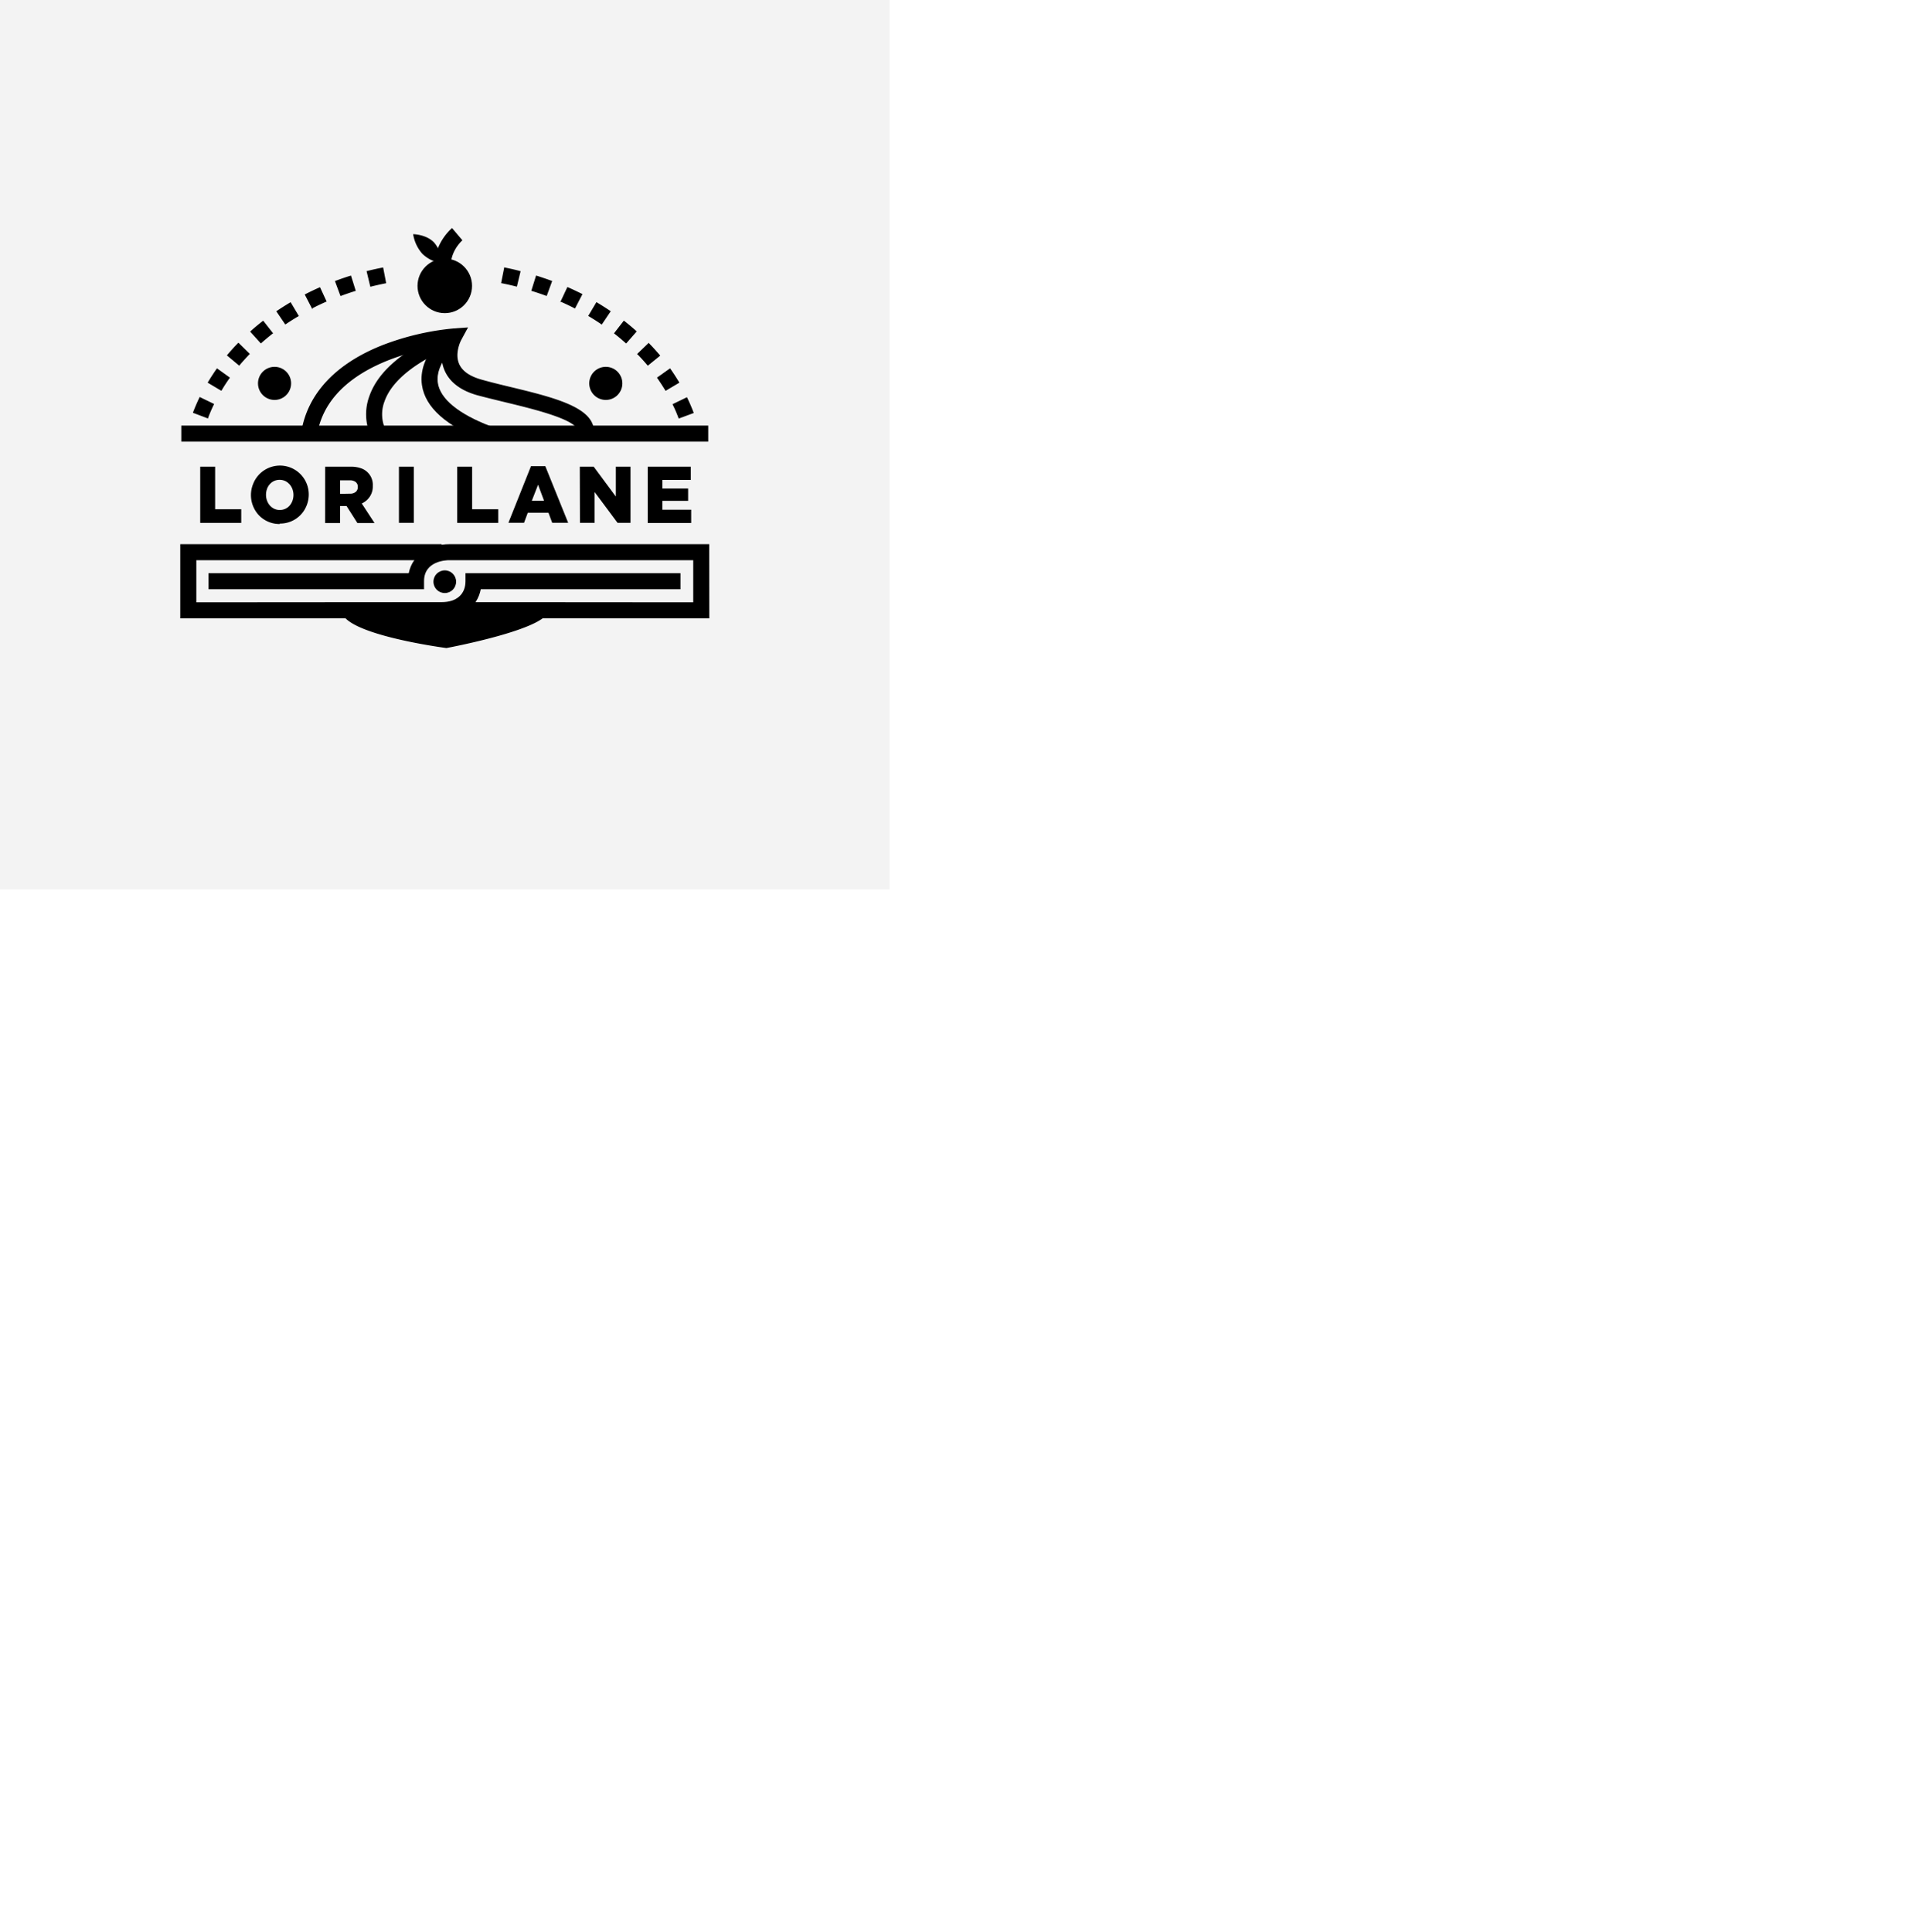 <svg xmlns="http://www.w3.org/2000/svg" viewBox="0 0 515.57 517.96"><title>menu-item1</title><path d="M0,0H238.5V238.5H0Z" style="opacity:0.05;isolation:isolate"/><path d="M53.68,125.14h4v11.41h7v3.66h-11Zm21.33,15.37a7.69,7.69,0,0,1-3.08-.61,7.58,7.58,0,0,1-2.45-1.67,7.74,7.74,0,0,1-1.61-2.48,7.86,7.86,0,0,1-.59-3,8,8,0,0,1,.59-3,7.72,7.72,0,0,1,14.91,2.85,7.92,7.92,0,0,1-.59,3,7.624,7.624,0,0,1-7.18,4.79Zm0-3.77a3.45,3.45,0,0,0,2.66-1.19,4.11,4.11,0,0,0,.74-1.28,4.584,4.584,0,0,0,0-3.1,4,4,0,0,0-.76-1.29,3.76,3.76,0,0,0-1.17-.89,3.624,3.624,0,0,0-3-.01,3.62,3.62,0,0,0-1.16.87,3.83,3.83,0,0,0-.74,1.28,4.62,4.62,0,0,0-.26,1.55,4.49,4.49,0,0,0,.27,1.55,4.13,4.13,0,0,0,.75,1.29,3.65,3.65,0,0,0,1.17.89,3.36,3.36,0,0,0,1.53.33Zm12.17-11.6h6.81a8.08,8.08,0,0,1,2.82.43,4.68,4.68,0,0,1,3.14,4.71,4.89,4.89,0,0,1-.8,2.88A5.09,5.09,0,0,1,96.99,135l3.43,5.25h-4.6l-2.9-4.56H91.17v4.56h-4Zm6.62,7.23a2.33,2.33,0,0,0,1.58-.48,1.64,1.64,0,0,0,.55-1.3,1.59,1.59,0,0,0-.58-1.35,2.55,2.55,0,0,0-1.58-.44h-2.6v3.62Zm13.16-7.23h4V140.2h-4Zm15.62,0h4v11.41h7v3.66h-11Zm19.78-.14h3.84l6.13,15.18h-4.28l-1-2.69H141.5l-1,2.69h-4.19Zm3.5,9.26-1.6-4.28-1.68,4.3Zm9.59-9.12h3.73l5.93,8v-8h3.93V140.2h-3.46l-6.16-8.27v8.27h-3.93Zm18.21,0h11.55v3.55h-7.63V131h6.91v3.29h-6.91v2.39h7.73v3.55H173.66ZM91.58,163.66c0,6.45,28.11,10.11,28.11,10.11s27.3-5.07,27.3-10.11Z"/><path d="M48.33,165.81v-19.9H118.4v4.3H52.64v11.3l65.76-.05c4,0,6.4-2.1,6.4-5.62v-2.15h57.64V158H128.9c-.92,4.73-4.91,7.77-10.5,7.77Z"/><path d="M190.17,165.81l-69.78-.05v-4.3l65.47.05v-11.3H120.39c-.69,0-6.7.16-6.7,5.62V158H55.89v-4.3h53.69c1.07-5.33,6.09-7.78,10.8-7.78h69.77Z"/><circle cx="119.25" cy="155.98" r="3.04"/><path d="M85.01,116.62l-4.25-.69c1.69-10.45,9.37-18.59,22.21-23.55a71.24,71.24,0,0,1,18.61-4.31l3.91-.28-1.87,3.45a10,10,0,0,0-.87,2.73c-.62,3.87,1.44,6.42,6.32,7.81,2.41.68,5.06,1.33,7.86,2,11.47,2.78,22.3,5.41,22.3,11.86h-4.3c0-3.06-11.9-5.95-19-7.67-2.84-.69-5.53-1.34-8-2-9.87-2.8-9.86-9.77-9.4-12.64a2.278,2.278,0,0,1,.1-.52C110.11,94.05,87.84,99.09,85.01,116.62Z"/><path d="M99.69,117.47a14,14,0,0,1-.71-11.11c2.38-7,9.7-13.07,21.76-17.91l1.6,4c-10.61,4.26-17.27,9.51-19.25,15.18a9.68,9.68,0,0,0,.31,7.65Z"/><path d="M129.95,118.28c-10.28-4-15.94-9-16.82-15-1.18-8,6.75-14.26,7.09-14.52l2.64,3.4c-.06,0-6.29,5-5.47,10.51.64,4.29,5.51,8.3,14.1,11.6Z"/><path d="M48.61,114.12H189.88v4.3H48.61Z"/><circle cx="162.42" cy="102.8" r="4.44"/><circle cx="119.25" cy="76.66" r="7.31"/><circle cx="73.61" cy="102.8" r="4.44"/><path d="M183.33,116.11v-.14l4-1.1h.53Zm-1.29-3.9h-.09a35.652,35.652,0,0,0-1.62-3.77v-.07l3.87-1.87v.06c.66,1.35,1.26,2.74,1.78,4.12v.07Zm-3.63-7.39v-.06c-.7-1.16-1.46-2.32-2.25-3.46v-.06l3.52-2.5v.06c.88,1.25,1.69,2.51,2.44,3.76v.06Zm-4.76-6.74v-.06c-.86-1-1.78-2.05-2.73-3l-.07.07v-.2l3.11-3V92c1,1,2,2.12,3,3.29l.06.06Zm-5.75-6h-.06c-1-.9-2.08-1.81-3.19-2.67h-.06L167.24,86h.06c1.16.9,2.31,1.87,3.42,2.86ZM161.36,87h-.22l.07-.06c-1.16-.79-2.32-1.52-3.46-2.2h-.06l2.2-3.7h.06c1.23.73,2.5,1.54,3.75,2.38h.07Zm-7.18-4.3h-.07c-1.23-.63-2.48-1.23-3.73-1.78l-.2.17,1.94-4.13c1.32.57,2.66,1.22,4,1.88h.06Zm-7.6-3.35h-.07c-1.28-.47-2.61-.93-4-1.35h-.07l1.28-4.1h.07c1.39.44,2.81.92,4.19,1.43h.07Zm-8-2.5h-.07c-1.33-.34-2.71-.65-4.09-.92h-.07l.85-4.28.07.07c1.43.29,2.87.6,4.3,1h.01ZM54.49,116.11l-4.51-1.25h.6l4,1.14Zm1.36-3.9h-.09l-4-1.51v-.14c.52-1.36,1.11-2.73,1.75-4.06v-.06l3.87,1.87v.07c-.6,1.23-1.15,2.5-1.62,3.77Zm3.54-7.39-3.69-2.2v-.06c.75-1.25,1.56-2.51,2.44-3.76v-.06l3.49,2.51v.11h-.06c-.79,1.12-1.54,2.27-2.21,3.42Zm4.78-6.74-3.31-2.76v-.06c.93-1.12,1.94-2.24,3-3.31l.06-.06,3.06,3c-.95,1-1.88,2-2.77,3.07Zm5.76-6-2.89-3.2h.06c1.09-1,2.24-1.94,3.42-2.86l.06-.02,2.66,3.39h-.06c-1.12.88-2.18,1.77-3.2,2.67ZM76.48,87l-2.42-3.56h.06c1.23-.83,2.5-1.64,3.76-2.38h.06l2.2,3.7h-.07c-1.19.7-2.37,1.45-3.52,2.22Zm7.28-4.06-2.07-4h.06c1.28-.66,2.63-1.31,4-1.91h.06l1.77,3.84h-.06c-1.29.57-2.55,1.16-3.73,1.78Zm7.58-3.6h-.07l-1.48-4h.07c1.35-.5,2.76-1,4.18-1.43h.07l1.28,4.1h-.07c-1.32.4-2.63.86-3.9,1.33Zm7.94-2.47-1-4.18h.07q2.13-.54,4.26-.95h.13v.06l.8,4.15h-.07c-1.41.29-2.78.59-4.09.92Zm17.93-1.54c-2.77-8.38,3.69-13.95,4-14.18l2.77,3.29-1.4-1.65,1.4,1.64c-.18.16-4.51,4-2.67,9.55Z"/><path d="M113.24,68.06a9.38,9.38,0,0,0,5.34,2.54,9.38,9.38,0,0,0-2.16-5.54c-2.08-2.23-5.65-2.27-5.65-2.27A10.34,10.34,0,0,0,113.24,68.06Z"/><rect width="515.57" height="517.96" style="fill:none"/></svg>